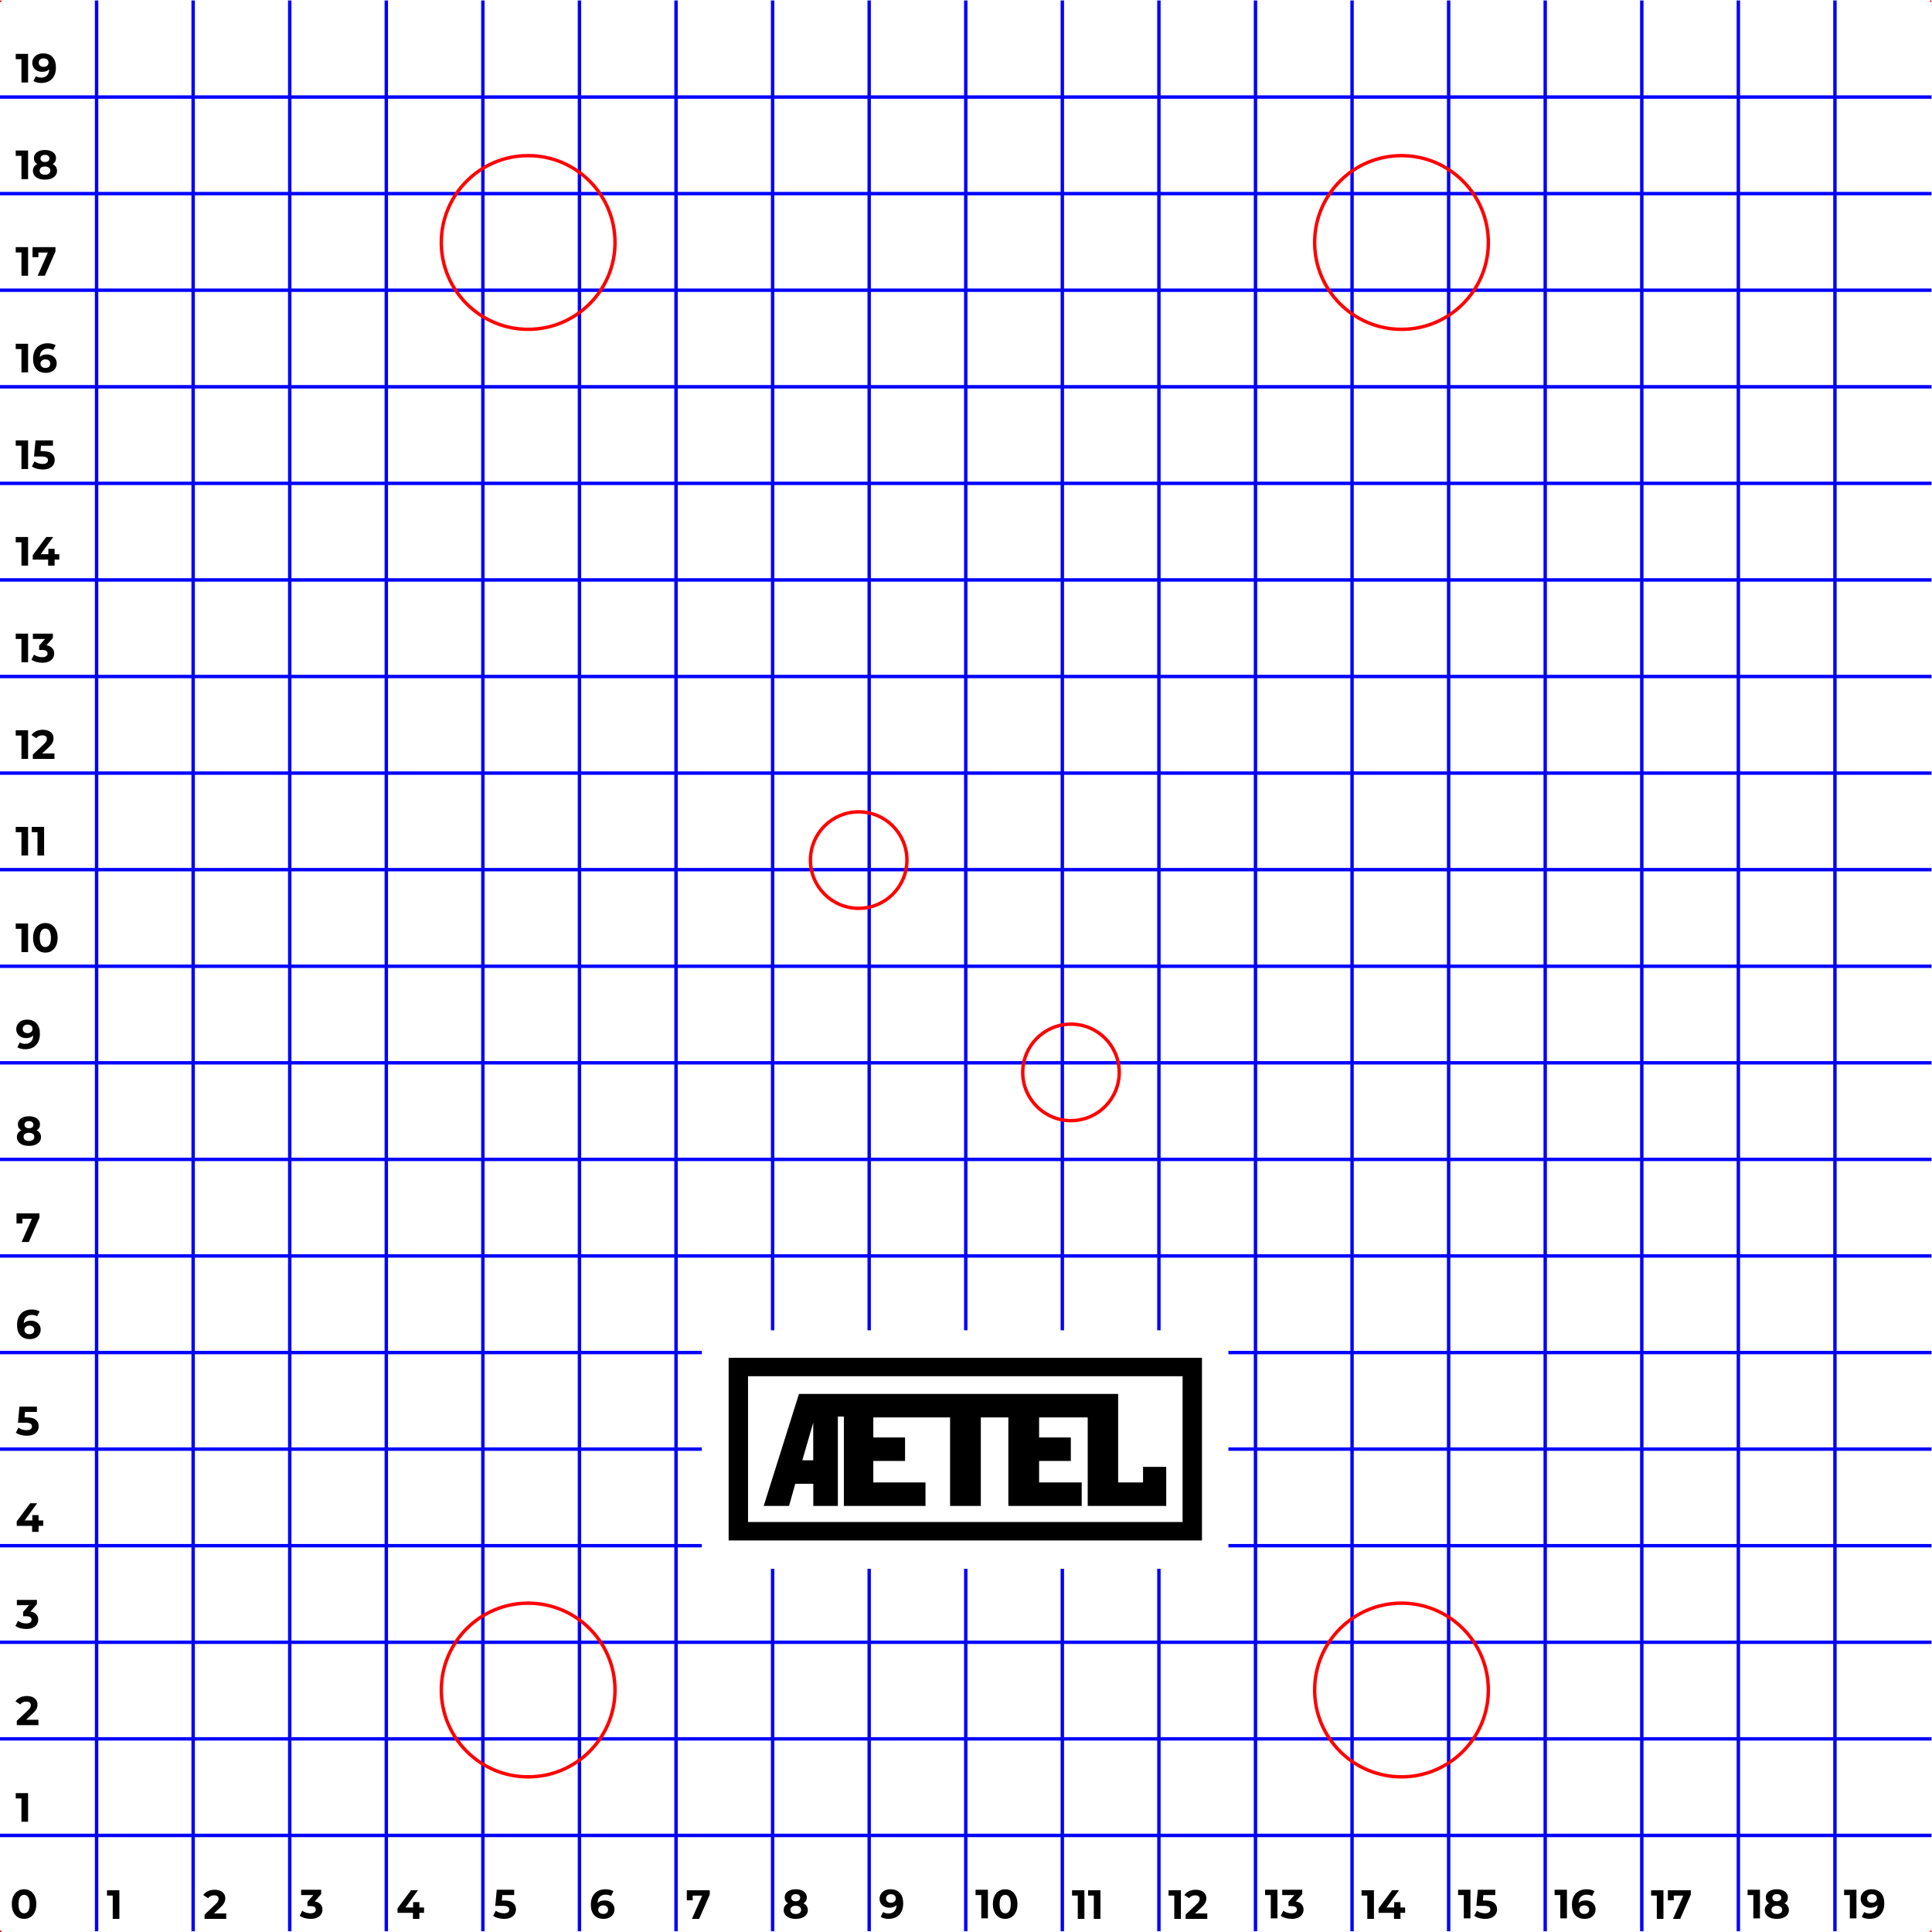 <?xml version="1.0" encoding="UTF-8" standalone="no"?>
<svg
   xmlns:dc="http://purl.org/dc/elements/1.1/"
   xmlns:cc="http://creativecommons.org/ns#"
   xmlns:rdf="http://www.w3.org/1999/02/22-rdf-syntax-ns#"
   xmlns:svg="http://www.w3.org/2000/svg"
   xmlns="http://www.w3.org/2000/svg"
   viewBox="0 0 755.905 755.905"
   height="200mm"
   width="200mm"
   xml:space="preserve"
   id="svg2"
   version="1.1"><defs
     id="defs6"><clipPath
       id="clipPath18"
       clipPathUnits="userSpaceOnUse"><path
         id="path16"
         d="M 0,566.929 H 566.929 V 0 H 0 Z" /></clipPath><clipPath
       id="clipPath188"
       clipPathUnits="userSpaceOnUse"><path
         id="path186"
         d="M 0,566.929 H 566.929 V 0 H 0 Z" /></clipPath><clipPath
       id="clipPath460"
       clipPathUnits="userSpaceOnUse"><path
         id="path458"
         d="M 0,566.929 H 566.929 V 0 H 0 Z" /></clipPath><clipPath
       id="clipPath492"
       clipPathUnits="userSpaceOnUse"><path
         id="path490"
         d="M 0,566.929 H 566.929 V 0 H 0 Z" /></clipPath></defs><g
     transform="matrix(1.333,0,0,-1.333,0,755.905)"
     id="g10"><g
       id="g12"><g
         clip-path="url(#clipPath18)"
         id="g14"><g
           transform="translate(28.347,0.218)"
           id="g20"><path
             id="path22"
             style="fill:none;stroke:#0000ff;stroke-width:1;stroke-linecap:butt;stroke-linejoin:miter;stroke-miterlimit:10;stroke-dasharray:none;stroke-opacity:1"
             d="M 0,0 V 566.929" /></g><g
           transform="translate(56.693,0.218)"
           id="g24"><path
             id="path26"
             style="fill:none;stroke:#0000ff;stroke-width:1;stroke-linecap:butt;stroke-linejoin:miter;stroke-miterlimit:10;stroke-dasharray:none;stroke-opacity:1"
             d="M 0,0 V 566.929" /></g><g
           transform="translate(85.04,0.218)"
           id="g28"><path
             id="path30"
             style="fill:none;stroke:#0000ff;stroke-width:1;stroke-linecap:butt;stroke-linejoin:miter;stroke-miterlimit:10;stroke-dasharray:none;stroke-opacity:1"
             d="M 0,0 V 566.929" /></g><g
           transform="translate(113.386,0.218)"
           id="g32"><path
             id="path34"
             style="fill:none;stroke:#0000ff;stroke-width:1;stroke-linecap:butt;stroke-linejoin:miter;stroke-miterlimit:10;stroke-dasharray:none;stroke-opacity:1"
             d="M 0,0 V 566.929" /></g><g
           transform="translate(141.732,0.218)"
           id="g36"><path
             id="path38"
             style="fill:none;stroke:#0000ff;stroke-width:1;stroke-linecap:butt;stroke-linejoin:miter;stroke-miterlimit:10;stroke-dasharray:none;stroke-opacity:1"
             d="M 0,0 V 566.929" /></g><g
           transform="translate(170.079,0.218)"
           id="g40"><path
             id="path42"
             style="fill:none;stroke:#0000ff;stroke-width:1;stroke-linecap:butt;stroke-linejoin:miter;stroke-miterlimit:10;stroke-dasharray:none;stroke-opacity:1"
             d="M 0,0 V 566.929" /></g><g
           transform="translate(198.425,0.218)"
           id="g44"><path
             id="path46"
             style="fill:none;stroke:#0000ff;stroke-width:1;stroke-linecap:butt;stroke-linejoin:miter;stroke-miterlimit:10;stroke-dasharray:none;stroke-opacity:1"
             d="M 0,0 V 566.929" /></g><g
           transform="translate(226.772,176.603)"
           id="g48"><path
             id="path50"
             style="fill:none;stroke:#0000ff;stroke-width:1;stroke-linecap:butt;stroke-linejoin:miter;stroke-miterlimit:10;stroke-dasharray:none;stroke-opacity:1"
             d="M 0,0 V 390.544" /></g><g
           transform="translate(255.118,176.603)"
           id="g52"><path
             id="path54"
             style="fill:none;stroke:#0000ff;stroke-width:1;stroke-linecap:butt;stroke-linejoin:miter;stroke-miterlimit:10;stroke-dasharray:none;stroke-opacity:1"
             d="M 0,0 V 390.544" /></g><g
           transform="translate(283.464,176.603)"
           id="g56"><path
             id="path58"
             style="fill:none;stroke:#0000ff;stroke-width:1;stroke-linecap:butt;stroke-linejoin:miter;stroke-miterlimit:10;stroke-dasharray:none;stroke-opacity:1"
             d="M 0,0 V 390.544" /></g><g
           transform="translate(311.81,176.603)"
           id="g60"><path
             id="path62"
             style="fill:none;stroke:#0000ff;stroke-width:1;stroke-linecap:butt;stroke-linejoin:miter;stroke-miterlimit:10;stroke-dasharray:none;stroke-opacity:1"
             d="M 0,0 V 390.544" /></g><g
           transform="translate(340.157,176.603)"
           id="g64"><path
             id="path66"
             style="fill:none;stroke:#0000ff;stroke-width:1;stroke-linecap:butt;stroke-linejoin:miter;stroke-miterlimit:10;stroke-dasharray:none;stroke-opacity:1"
             d="M 0,0 V 390.544" /></g><g
           transform="translate(368.504,0.218)"
           id="g68"><path
             id="path70"
             style="fill:none;stroke:#0000ff;stroke-width:1;stroke-linecap:butt;stroke-linejoin:miter;stroke-miterlimit:10;stroke-dasharray:none;stroke-opacity:1"
             d="M 0,0 V 566.929" /></g><g
           transform="translate(396.851,0.218)"
           id="g72"><path
             id="path74"
             style="fill:none;stroke:#0000ff;stroke-width:1;stroke-linecap:butt;stroke-linejoin:miter;stroke-miterlimit:10;stroke-dasharray:none;stroke-opacity:1"
             d="M 0,0 V 566.929" /></g><g
           transform="translate(425.197,0.218)"
           id="g76"><path
             id="path78"
             style="fill:none;stroke:#0000ff;stroke-width:1;stroke-linecap:butt;stroke-linejoin:miter;stroke-miterlimit:10;stroke-dasharray:none;stroke-opacity:1"
             d="M 0,0 V 566.929" /></g><g
           transform="translate(453.543,0.218)"
           id="g80"><path
             id="path82"
             style="fill:none;stroke:#0000ff;stroke-width:1;stroke-linecap:butt;stroke-linejoin:miter;stroke-miterlimit:10;stroke-dasharray:none;stroke-opacity:1"
             d="M 0,0 V 566.929" /></g><g
           transform="translate(481.89,0.218)"
           id="g84"><path
             id="path86"
             style="fill:none;stroke:#0000ff;stroke-width:1;stroke-linecap:butt;stroke-linejoin:miter;stroke-miterlimit:10;stroke-dasharray:none;stroke-opacity:1"
             d="M 0,0 V 566.929" /></g><g
           transform="translate(510.236,0.218)"
           id="g88"><path
             id="path90"
             style="fill:none;stroke:#0000ff;stroke-width:1;stroke-linecap:butt;stroke-linejoin:miter;stroke-miterlimit:10;stroke-dasharray:none;stroke-opacity:1"
             d="M 0,0 V 566.929" /></g><g
           transform="translate(538.583,0.218)"
           id="g92"><path
             id="path94"
             style="fill:none;stroke:#0000ff;stroke-width:1;stroke-linecap:butt;stroke-linejoin:miter;stroke-miterlimit:10;stroke-dasharray:none;stroke-opacity:1"
             d="M 0,0 V 566.929" /></g><g
           transform="translate(0,538.582)"
           id="g96"><path
             id="path98"
             style="fill:none;stroke:#0000ff;stroke-width:1;stroke-linecap:butt;stroke-linejoin:miter;stroke-miterlimit:10;stroke-dasharray:none;stroke-opacity:1"
             d="M 0,0 H 566.929" /></g><g
           transform="translate(0,510.236)"
           id="g100"><path
             id="path102"
             style="fill:none;stroke:#0000ff;stroke-width:1;stroke-linecap:butt;stroke-linejoin:miter;stroke-miterlimit:10;stroke-dasharray:none;stroke-opacity:1"
             d="M 0,0 H 566.929" /></g><g
           transform="translate(0,481.89)"
           id="g104"><path
             id="path106"
             style="fill:none;stroke:#0000ff;stroke-width:1;stroke-linecap:butt;stroke-linejoin:miter;stroke-miterlimit:10;stroke-dasharray:none;stroke-opacity:1"
             d="M 0,0 H 566.929" /></g><g
           transform="translate(0,453.543)"
           id="g108"><path
             id="path110"
             style="fill:none;stroke:#0000ff;stroke-width:1;stroke-linecap:butt;stroke-linejoin:miter;stroke-miterlimit:10;stroke-dasharray:none;stroke-opacity:1"
             d="M 0,0 H 566.929" /></g><g
           transform="translate(0,425.197)"
           id="g112"><path
             id="path114"
             style="fill:none;stroke:#0000ff;stroke-width:1;stroke-linecap:butt;stroke-linejoin:miter;stroke-miterlimit:10;stroke-dasharray:none;stroke-opacity:1"
             d="M 0,0 H 566.929" /></g><g
           transform="translate(0,396.851)"
           id="g116"><path
             id="path118"
             style="fill:none;stroke:#0000ff;stroke-width:1;stroke-linecap:butt;stroke-linejoin:miter;stroke-miterlimit:10;stroke-dasharray:none;stroke-opacity:1"
             d="M 0,0 H 566.929" /></g><g
           transform="translate(0,368.504)"
           id="g120"><path
             id="path122"
             style="fill:none;stroke:#0000ff;stroke-width:1;stroke-linecap:butt;stroke-linejoin:miter;stroke-miterlimit:10;stroke-dasharray:none;stroke-opacity:1"
             d="M 0,0 H 566.929" /></g><g
           transform="translate(0,340.158)"
           id="g124"><path
             id="path126"
             style="fill:none;stroke:#0000ff;stroke-width:1;stroke-linecap:butt;stroke-linejoin:miter;stroke-miterlimit:10;stroke-dasharray:none;stroke-opacity:1"
             d="M 0,0 H 566.929" /></g><g
           transform="translate(0,311.811)"
           id="g128"><path
             id="path130"
             style="fill:none;stroke:#0000ff;stroke-width:1;stroke-linecap:butt;stroke-linejoin:miter;stroke-miterlimit:10;stroke-dasharray:none;stroke-opacity:1"
             d="M 0,0 H 566.929" /></g><g
           transform="translate(0,283.465)"
           id="g132"><path
             id="path134"
             style="fill:none;stroke:#0000ff;stroke-width:1;stroke-linecap:butt;stroke-linejoin:miter;stroke-miterlimit:10;stroke-dasharray:none;stroke-opacity:1"
             d="M 0,0 H 566.929" /></g><g
           transform="translate(0,255.119)"
           id="g136"><path
             id="path138"
             style="fill:none;stroke:#0000ff;stroke-width:1;stroke-linecap:butt;stroke-linejoin:miter;stroke-miterlimit:10;stroke-dasharray:none;stroke-opacity:1"
             d="M 0,0 H 566.929" /></g><g
           transform="translate(0,226.772)"
           id="g140"><path
             id="path142"
             style="fill:none;stroke:#0000ff;stroke-width:1;stroke-linecap:butt;stroke-linejoin:miter;stroke-miterlimit:10;stroke-dasharray:none;stroke-opacity:1"
             d="M 0,0 H 566.929" /></g><g
           transform="translate(0,198.425)"
           id="g144"><path
             id="path146"
             style="fill:none;stroke:#0000ff;stroke-width:1;stroke-linecap:butt;stroke-linejoin:miter;stroke-miterlimit:10;stroke-dasharray:none;stroke-opacity:1"
             d="M 0,0 H 566.929" /></g><g
           transform="translate(0,170.079)"
           id="g148"><path
             id="path150"
             style="fill:none;stroke:#0000ff;stroke-width:1;stroke-linecap:butt;stroke-linejoin:miter;stroke-miterlimit:10;stroke-dasharray:none;stroke-opacity:1"
             d="M 0,0 H 205.994" /></g><g
           transform="translate(0,141.732)"
           id="g152"><path
             id="path154"
             style="fill:none;stroke:#0000ff;stroke-width:1;stroke-linecap:butt;stroke-linejoin:miter;stroke-miterlimit:10;stroke-dasharray:none;stroke-opacity:1"
             d="M 0,0 H 205.994" /></g><g
           transform="translate(0,113.386)"
           id="g156"><path
             id="path158"
             style="fill:none;stroke:#0000ff;stroke-width:1;stroke-linecap:butt;stroke-linejoin:miter;stroke-miterlimit:10;stroke-dasharray:none;stroke-opacity:1"
             d="M 0,0 H 205.994" /></g><g
           transform="translate(0,85.04)"
           id="g160"><path
             id="path162"
             style="fill:none;stroke:#0000ff;stroke-width:1;stroke-linecap:butt;stroke-linejoin:miter;stroke-miterlimit:10;stroke-dasharray:none;stroke-opacity:1"
             d="M 0,0 H 566.929" /></g><g
           transform="translate(0,56.693)"
           id="g164"><path
             id="path166"
             style="fill:none;stroke:#0000ff;stroke-width:1;stroke-linecap:butt;stroke-linejoin:miter;stroke-miterlimit:10;stroke-dasharray:none;stroke-opacity:1"
             d="M 0,0 H 566.929" /></g><g
           transform="translate(0,28.346)"
           id="g168"><path
             id="path170"
             style="fill:none;stroke:#0000ff;stroke-width:1;stroke-linecap:butt;stroke-linejoin:miter;stroke-miterlimit:10;stroke-dasharray:none;stroke-opacity:1"
             d="M 0,0 H 566.929" /></g></g></g><path
       id="path172"
       style="fill:#000000;fill-opacity:1;fill-rule:nonzero;stroke:none"
       d="M 347.104,120.337 H 219.559 v 42.79 H 347.104 Z M 213.867,114.924 H 352.795 V 168.54 H 213.867 Z" /><g
       transform="translate(238.697,149.439)"
       id="g174"><path
         id="path176"
         style="fill:#000000;fill-opacity:1;fill-rule:nonzero;stroke:none"
         d="M 0,0 V -10.981 H -3.203 L -0.001,0.065 0.009,0.03 Z m 96.807,-12.913 v -4.579 H 89.496 V 8.489 H -4.189 l -10.349,-32.877 h 7.436 l 1.83,6.511 h 5.29 v -6.511 H 7.225 V 1.853 H 8.99 V -24.388 H 8.998 32.95 v 6.896 H 17.631 v 6.318 h 9.314 v 6.895 h -9.314 v 5.873 h 22.533 v -25.982 h 9.025 V 1.594 h 8.081 v -25.982 h 21.527 v 6.896 H 66.295 v 6.318 h 9.315 v 6.895 H 66.295 V 1.594 H 80.47 V 1.505 h 0.092 v -18.997 -6.896 h 22.978 0.068 v 11.475 z" /></g><g
       transform="translate(544.894,12.4)"
       id="g178"><path
         id="path180"
         style="fill:#000000;fill-opacity:1;fill-rule:nonzero;stroke:none"
         d="m 0,0 v -8.4 h -1.944 v 6.839 h -1.68 V 0 Z" /></g><g
       id="g182"><g
         clip-path="url(#clipPath188)"
         id="g184"><g
           transform="translate(550.492,8.938)"
           id="g190"><path
             id="path192"
             style="fill:#000000;fill-opacity:1;fill-rule:nonzero;stroke:none"
             d="m 0,0 c 0.269,0.235 0.402,0.537 0.402,0.905 0,0.368 -0.13,0.668 -0.39,0.901 -0.26,0.231 -0.617,0.347 -1.074,0.347 -0.416,0 -0.754,-0.112 -1.014,-0.336 -0.26,-0.223 -0.39,-0.528 -0.39,-0.912 0,-0.384 0.13,-0.689 0.39,-0.918 0.26,-0.227 0.606,-0.341 1.038,-0.341 0.424,0 0.77,0.118 1.038,0.354 M 1.578,2.531 C 2.242,1.815 2.574,0.785 2.574,-0.559 2.574,-1.511 2.396,-2.326 2.04,-3.007 1.685,-3.687 1.183,-4.202 0.534,-4.555 -0.114,-4.906 -0.862,-5.082 -1.71,-5.082 c -0.448,0 -0.876,0.05 -1.284,0.149 -0.407,0.1 -0.756,0.243 -1.044,0.426 l 0.721,1.429 c 0.407,-0.28 0.931,-0.42 1.571,-0.42 0.712,0 1.276,0.21 1.692,0.63 0.416,0.42 0.64,1.025 0.672,1.817 -0.504,-0.504 -1.2,-0.756 -2.088,-0.756 -0.536,0 -1.024,0.109 -1.464,0.325 -0.44,0.215 -0.788,0.521 -1.044,0.918 -0.256,0.395 -0.383,0.853 -0.383,1.374 0,0.559 0.139,1.051 0.42,1.475 0.279,0.424 0.661,0.75 1.145,0.979 0.484,0.227 1.022,0.341 1.614,0.341 1.176,0 2.096,-0.358 2.76,-1.074" /></g><g
           transform="translate(516.569,12.4)"
           id="g194"><path
             id="path196"
             style="fill:#000000;fill-opacity:1;fill-rule:nonzero;stroke:none"
             d="m 0,0 v -8.4 h -1.944 v 6.839 h -1.68 V 0 Z" /></g><g
           transform="translate(520.571,10.833)"
           id="g198"><path
             id="path200"
             style="fill:#000000;fill-opacity:1;fill-rule:nonzero;stroke:none"
             d="m 0,0 c -0.236,-0.188 -0.354,-0.446 -0.354,-0.774 0,-0.32 0.116,-0.572 0.348,-0.756 0.232,-0.184 0.548,-0.276 0.948,-0.276 0.4,0 0.72,0.092 0.96,0.276 0.24,0.184 0.36,0.436 0.36,0.756 0,0.328 -0.12,0.586 -0.36,0.774 C 1.662,0.187 1.342,0.282 0.942,0.282 0.55,0.282 0.235,0.187 0,0 m 2.1,-5.22 c 0.284,0.22 0.426,0.514 0.426,0.882 0,0.368 -0.142,0.66 -0.426,0.876 -0.285,0.216 -0.67,0.324 -1.158,0.324 -0.48,0 -0.86,-0.108 -1.14,-0.324 -0.281,-0.216 -0.42,-0.508 -0.42,-0.876 0,-0.376 0.139,-0.672 0.42,-0.888 0.28,-0.216 0.66,-0.324 1.14,-0.324 0.488,0 0.873,0.11 1.158,0.33 m 2.064,1.986 c 0.22,-0.336 0.33,-0.724 0.33,-1.164 0,-0.52 -0.148,-0.974 -0.444,-1.362 -0.296,-0.388 -0.712,-0.688 -1.248,-0.9 -0.536,-0.212 -1.156,-0.318 -1.86,-0.318 -0.704,0 -1.322,0.106 -1.854,0.318 -0.532,0.212 -0.944,0.512 -1.236,0.9 -0.292,0.388 -0.438,0.842 -0.438,1.362 0,0.44 0.109,0.828 0.33,1.164 0.22,0.336 0.534,0.608 0.942,0.816 -0.312,0.192 -0.552,0.434 -0.72,0.726 -0.168,0.292 -0.252,0.626 -0.252,1.002 0,0.488 0.136,0.912 0.408,1.272 0.272,0.36 0.651,0.638 1.14,0.834 C -0.25,1.612 0.31,1.71 0.942,1.71 1.582,1.71 2.147,1.612 2.64,1.416 3.132,1.22 3.514,0.942 3.786,0.582 4.058,0.222 4.194,-0.202 4.194,-0.69 4.194,-1.066 4.11,-1.4 3.942,-1.692 3.773,-1.984 3.529,-2.226 3.21,-2.418 3.626,-2.626 3.943,-2.898 4.164,-3.234" /></g><g
           transform="translate(488.243,12.256)"
           id="g202"><path
             id="path204"
             style="fill:#000000;fill-opacity:1;fill-rule:nonzero;stroke:none"
             d="m 0,0 v -8.4 h -1.943 v 6.839 H -3.624 V 0 Z" /></g><g
           transform="translate(496.283,12.256)"
           id="g206"><path
             id="path208"
             style="fill:#000000;fill-opacity:1;fill-rule:nonzero;stroke:none"
             d="M 0,0 V -1.261 L -3.12,-8.4 h -2.111 l 3.011,6.816 H -5.004 V -2.952 H -6.731 V 0 Z" /></g><g
           transform="translate(459.918,12.4)"
           id="g210"><path
             id="path212"
             style="fill:#000000;fill-opacity:1;fill-rule:nonzero;stroke:none"
             d="m 0,0 v -8.4 h -1.943 v 6.839 H -3.624 V 0 Z" /></g><g
           transform="translate(466.044,5.643)"
           id="g214"><path
             id="path216"
             style="fill:#000000;fill-opacity:1;fill-rule:nonzero;stroke:none"
             d="M 0,0 C 0.26,0.225 0.39,0.528 0.39,0.912 0.39,1.297 0.26,1.603 0,1.83 -0.26,2.059 -0.606,2.173 -1.038,2.173 -1.462,2.173 -1.81,2.055 -2.082,1.818 -2.354,1.582 -2.489,1.28 -2.489,0.912 c 0,-0.368 0.131,-0.668 0.395,-0.899 0.264,-0.233 0.624,-0.349 1.08,-0.349 0.415,0 0.754,0.112 1.014,0.336 M 0.847,3.301 C 1.286,3.084 1.634,2.778 1.89,2.383 2.146,1.986 2.274,1.528 2.274,1.009 c 0,-0.561 -0.14,-1.053 -0.42,-1.477 -0.28,-0.424 -0.662,-0.75 -1.146,-0.977 -0.484,-0.229 -1.021,-0.342 -1.613,-0.342 -1.177,0 -2.097,0.359 -2.761,1.079 -0.664,0.721 -0.996,1.748 -0.996,3.084 0,0.952 0.181,1.769 0.54,2.448 0.36,0.68 0.862,1.197 1.506,1.548 C -1.972,6.725 -1.226,6.9 -0.378,6.9 0.069,6.9 0.5,6.851 0.912,6.75 1.324,6.65 1.675,6.509 1.962,6.324 L 1.242,4.896 c -0.416,0.281 -0.94,0.42 -1.572,0.42 -0.712,0 -1.276,-0.208 -1.692,-0.624 -0.416,-0.416 -0.64,-1.019 -0.672,-1.811 0.496,0.495 1.188,0.743 2.076,0.743 0.536,0 1.024,-0.107 1.465,-0.323" /></g><g
           transform="translate(431.593,12.4)"
           id="g218"><path
             id="path220"
             style="fill:#000000;fill-opacity:1;fill-rule:nonzero;stroke:none"
             d="m 0,0 v -8.4 h -1.944 v 6.839 h -1.68 V 0 Z" /></g><g
           transform="translate(438.559,8.536)"
           id="g222"><path
             id="path224"
             style="fill:#000000;fill-opacity:1;fill-rule:nonzero;stroke:none"
             d="m 0,0 c 0.564,-0.473 0.846,-1.104 0.846,-1.896 0,-0.512 -0.128,-0.978 -0.384,-1.398 -0.256,-0.42 -0.647,-0.756 -1.17,-1.008 -0.524,-0.252 -1.17,-0.378 -1.938,-0.378 -0.592,0 -1.174,0.077 -1.746,0.234 -0.572,0.156 -1.058,0.378 -1.458,0.666 l 0.768,1.488 c 0.32,-0.24 0.688,-0.426 1.104,-0.559 0.415,-0.131 0.844,-0.197 1.284,-0.197 0.488,0 0.872,0.096 1.152,0.288 0.28,0.192 0.42,0.46 0.42,0.804 0,0.36 -0.146,0.632 -0.438,0.816 -0.293,0.184 -0.798,0.276 -1.518,0.276 h -2.148 l 0.432,4.728 H 0.33 V 2.304 H -3.174 L -3.306,0.708 h 0.684 C -1.438,0.708 -0.564,0.472 0,0" /></g><g
           transform="translate(403.267,12.256)"
           id="g226"><path
             id="path228"
             style="fill:#000000;fill-opacity:1;fill-rule:nonzero;stroke:none"
             d="m 0,0 v -8.4 h -1.944 v 6.839 h -1.68 V 0 Z" /></g><g
           transform="translate(412.423,5.62)"
           id="g230"><path
             id="path232"
             style="fill:#000000;fill-opacity:1;fill-rule:nonzero;stroke:none"
             d="M 0,0 H -1.368 V -1.764 H -3.265 V 0 h -4.523 v 1.309 l 3.96,5.328 h 2.04 L -5.46,1.584 h 2.256 v 1.572 h 1.836 V 1.584 l 1.368,0 z" /></g><g
           transform="translate(374.941,12.4)"
           id="g234"><path
             id="path236"
             style="fill:#000000;fill-opacity:1;fill-rule:nonzero;stroke:none"
             d="m 0,0 v -8.4 h -1.944 v 6.839 h -1.68 V 0 Z" /></g><g
           transform="translate(382.022,8.158)"
           id="g238"><path
             id="path240"
             style="fill:#000000;fill-opacity:1;fill-rule:nonzero;stroke:none"
             d="m 0,0 c 0.392,-0.429 0.588,-0.958 0.588,-1.59 0,-0.488 -0.128,-0.938 -0.384,-1.35 -0.257,-0.413 -0.646,-0.743 -1.17,-0.991 -0.524,-0.247 -1.166,-0.371 -1.927,-0.371 -0.591,0 -1.173,0.077 -1.746,0.234 -0.571,0.156 -1.057,0.378 -1.458,0.666 l 0.757,1.488 c 0.319,-0.24 0.69,-0.426 1.11,-0.559 0.419,-0.131 0.85,-0.197 1.29,-0.197 0.488,0 0.872,0.094 1.152,0.281 0.28,0.189 0.42,0.454 0.42,0.799 0,0.688 -0.525,1.031 -1.572,1.031 h -0.888 v 1.285 l 1.727,1.956 h -3.575 v 1.56 h 5.88 V 2.981 L -1.692,0.822 C -0.956,0.702 -0.393,0.428 0,0" /></g><g
           transform="translate(346.615,12.256)"
           id="g242"><path
             id="path244"
             style="fill:#000000;fill-opacity:1;fill-rule:nonzero;stroke:none"
             d="m 0,0 v -8.4 h -1.943 v 6.839 H -3.624 V 0 Z" /></g><g
           transform="translate(354.356,5.44)"
           id="g246"><path
             id="path248"
             style="fill:#000000;fill-opacity:1;fill-rule:nonzero;stroke:none"
             d="m 0,0 v -1.584 h -6.348 v 1.26 l 3.241,3.06 c 0.343,0.327 0.575,0.61 0.695,0.846 0.12,0.236 0.18,0.47 0.18,0.702 0,0.336 -0.114,0.594 -0.342,0.774 -0.229,0.18 -0.563,0.27 -1.002,0.27 -0.368,0 -0.7,-0.07 -0.996,-0.21 -0.296,-0.14 -0.544,-0.35 -0.744,-0.63 L -6.732,5.4 c 0.328,0.488 0.78,0.87 1.356,1.146 0.575,0.276 1.235,0.414 1.98,0.414 0.625,0 1.169,-0.102 1.638,-0.306 0.468,-0.204 0.832,-0.492 1.092,-0.864 0.26,-0.372 0.39,-0.81 0.39,-1.314 0,-0.456 -0.096,-0.884 -0.288,-1.284 C -0.756,2.792 -1.128,2.336 -1.68,1.824 L -3.612,0 Z" /></g><g
           transform="translate(318.289,12.256)"
           id="g250"><path
             id="path252"
             style="fill:#000000;fill-opacity:1;fill-rule:nonzero;stroke:none"
             d="m 0,0 v -8.4 h -1.943 v 6.839 h -1.68 V 0 Z" /></g><g
           transform="translate(322.994,12.256)"
           id="g254"><path
             id="path256"
             style="fill:#000000;fill-opacity:1;fill-rule:nonzero;stroke:none"
             d="m 0,0 v -8.4 h -1.944 v 6.839 H -3.625 V 0 Z" /></g><g
           transform="translate(289.965,12.4)"
           id="g258"><path
             id="path260"
             style="fill:#000000;fill-opacity:1;fill-rule:nonzero;stroke:none"
             d="m 0,0 v -8.4 h -1.944 v 6.839 H -3.625 V 0 Z" /></g><g
           transform="translate(296.234,6.16)"
           id="g262"><path
             id="path264"
             style="fill:#000000;fill-opacity:1;fill-rule:nonzero;stroke:none"
             d="M 0,0 C 0.292,0.439 0.437,1.12 0.437,2.04 0.437,2.96 0.292,3.64 0,4.08 -0.292,4.52 -0.693,4.74 -1.206,4.74 -1.71,4.74 -2.107,4.52 -2.4,4.08 -2.691,3.64 -2.838,2.96 -2.838,2.04 -2.838,1.12 -2.691,0.439 -2.4,0 c 0.293,-0.44 0.69,-0.66 1.194,-0.66 0.513,0 0.914,0.22 1.206,0.66 m -3.066,-1.788 c -0.543,0.344 -0.97,0.842 -1.278,1.494 -0.308,0.651 -0.463,1.43 -0.463,2.334 0,0.903 0.155,1.682 0.463,2.334 0.308,0.651 0.735,1.149 1.278,1.494 0.545,0.344 1.164,0.516 1.86,0.516 0.696,0 1.315,-0.172 1.86,-0.516 C 1.198,5.523 1.624,5.025 1.932,4.374 2.24,3.722 2.395,2.943 2.395,2.04 2.395,1.136 2.24,0.357 1.932,-0.294 1.624,-0.946 1.198,-1.444 0.654,-1.788 0.109,-2.132 -0.51,-2.304 -1.206,-2.304 c -0.696,0 -1.315,0.172 -1.86,0.516" /></g><g
           transform="translate(262.533,8.938)"
           id="g266"><path
             id="path268"
             style="fill:#000000;fill-opacity:1;fill-rule:nonzero;stroke:none"
             d="m 0,0 c 0.268,0.235 0.402,0.537 0.402,0.905 0,0.368 -0.13,0.668 -0.39,0.901 -0.26,0.231 -0.618,0.347 -1.074,0.347 -0.416,0 -0.754,-0.112 -1.014,-0.336 -0.26,-0.223 -0.39,-0.528 -0.39,-0.912 0,-0.384 0.13,-0.689 0.39,-0.918 0.26,-0.227 0.606,-0.341 1.038,-0.341 0.424,0 0.77,0.118 1.038,0.354 M 1.578,2.531 C 2.242,1.815 2.574,0.785 2.574,-0.559 2.574,-1.511 2.396,-2.326 2.04,-3.007 1.684,-3.687 1.182,-4.202 0.534,-4.555 -0.114,-4.906 -0.862,-5.082 -1.71,-5.082 c -0.448,0 -0.876,0.05 -1.284,0.149 -0.408,0.1 -0.756,0.243 -1.044,0.426 l 0.72,1.429 c 0.408,-0.28 0.932,-0.42 1.572,-0.42 0.712,0 1.276,0.21 1.692,0.63 0.416,0.42 0.64,1.025 0.672,1.817 -0.504,-0.504 -1.2,-0.756 -2.088,-0.756 -0.536,0 -1.024,0.109 -1.464,0.325 -0.44,0.215 -0.788,0.521 -1.044,0.918 -0.256,0.395 -0.384,0.853 -0.384,1.374 0,0.559 0.14,1.051 0.42,1.475 0.28,0.424 0.662,0.75 1.146,0.979 0.484,0.227 1.022,0.341 1.614,0.341 1.176,0 2.096,-0.358 2.76,-1.074" /></g><g
           transform="translate(232.61,10.833)"
           id="g270"><path
             id="path272"
             style="fill:#000000;fill-opacity:1;fill-rule:nonzero;stroke:none"
             d="m 0,0 c -0.236,-0.188 -0.354,-0.446 -0.354,-0.774 0,-0.32 0.116,-0.572 0.348,-0.756 0.232,-0.184 0.548,-0.276 0.948,-0.276 0.4,0 0.72,0.092 0.96,0.276 0.24,0.184 0.36,0.436 0.36,0.756 0,0.328 -0.12,0.586 -0.36,0.774 C 1.662,0.187 1.342,0.282 0.942,0.282 0.55,0.282 0.236,0.187 0,0 m 2.1,-5.22 c 0.284,0.22 0.426,0.514 0.426,0.882 0,0.368 -0.142,0.66 -0.426,0.876 -0.284,0.216 -0.67,0.324 -1.158,0.324 -0.48,0 -0.86,-0.108 -1.14,-0.324 -0.28,-0.216 -0.42,-0.508 -0.42,-0.876 0,-0.376 0.14,-0.672 0.42,-0.888 0.28,-0.216 0.66,-0.324 1.14,-0.324 0.488,0 0.874,0.11 1.158,0.33 m 2.064,1.986 c 0.22,-0.336 0.33,-0.724 0.33,-1.164 0,-0.52 -0.148,-0.974 -0.444,-1.362 -0.296,-0.388 -0.712,-0.688 -1.248,-0.9 -0.536,-0.212 -1.156,-0.318 -1.86,-0.318 -0.704,0 -1.322,0.106 -1.854,0.318 -0.532,0.212 -0.944,0.512 -1.236,0.9 -0.292,0.388 -0.438,0.842 -0.438,1.362 0,0.44 0.11,0.828 0.33,1.164 0.22,0.336 0.534,0.608 0.942,0.816 -0.312,0.192 -0.552,0.434 -0.72,0.726 -0.168,0.292 -0.252,0.626 -0.252,1.002 0,0.488 0.136,0.912 0.408,1.272 0.272,0.36 0.652,0.638 1.14,0.834 C -0.25,1.612 0.31,1.71 0.942,1.71 1.582,1.71 2.148,1.612 2.64,1.416 3.132,1.22 3.514,0.942 3.786,0.582 4.058,0.222 4.194,-0.202 4.194,-0.69 4.194,-1.066 4.11,-1.4 3.942,-1.692 3.774,-1.984 3.53,-2.226 3.21,-2.418 3.626,-2.626 3.944,-2.898 4.164,-3.234" /></g><g
           transform="translate(208.323,12.256)"
           id="g274"><path
             id="path276"
             style="fill:#000000;fill-opacity:1;fill-rule:nonzero;stroke:none"
             d="M 0,0 V -1.261 L -3.12,-8.4 h -2.112 l 3.012,6.816 H -5.004 V -2.952 H -6.732 V 0 Z" /></g><g
           transform="translate(178.083,5.643)"
           id="g278"><path
             id="path280"
             style="fill:#000000;fill-opacity:1;fill-rule:nonzero;stroke:none"
             d="M 0,0 C 0.26,0.225 0.39,0.528 0.39,0.912 0.39,1.297 0.26,1.603 0,1.83 -0.26,2.059 -0.606,2.173 -1.038,2.173 -1.462,2.173 -1.81,2.055 -2.082,1.818 -2.354,1.582 -2.49,1.28 -2.49,0.912 c 0,-0.368 0.132,-0.668 0.396,-0.899 0.264,-0.233 0.624,-0.349 1.08,-0.349 0.416,0 0.754,0.112 1.014,0.336 M 0.846,3.301 C 1.286,3.084 1.634,2.778 1.89,2.383 2.146,1.986 2.274,1.528 2.274,1.009 c 0,-0.561 -0.14,-1.053 -0.42,-1.477 -0.28,-0.424 -0.662,-0.75 -1.146,-0.977 -0.484,-0.229 -1.022,-0.342 -1.614,-0.342 -1.176,0 -2.096,0.359 -2.76,1.079 -0.664,0.721 -0.996,1.748 -0.996,3.084 0,0.952 0.18,1.769 0.54,2.448 0.36,0.68 0.862,1.197 1.506,1.548 C -1.972,6.725 -1.226,6.9 -0.378,6.9 0.07,6.9 0.5,6.851 0.912,6.75 1.324,6.65 1.674,6.509 1.962,6.324 L 1.242,4.896 c -0.416,0.281 -0.94,0.42 -1.572,0.42 -0.712,0 -1.276,-0.208 -1.692,-0.624 -0.416,-0.416 -0.64,-1.019 -0.672,-1.811 0.496,0.495 1.188,0.743 2.076,0.743 0.536,0 1.024,-0.107 1.464,-0.323" /></g><g
           transform="translate(150.598,8.536)"
           id="g282"><path
             id="path284"
             style="fill:#000000;fill-opacity:1;fill-rule:nonzero;stroke:none"
             d="m 0,0 c 0.564,-0.473 0.846,-1.104 0.846,-1.896 0,-0.512 -0.128,-0.978 -0.384,-1.398 -0.256,-0.42 -0.647,-0.756 -1.17,-1.008 -0.524,-0.252 -1.17,-0.378 -1.938,-0.378 -0.592,0 -1.174,0.077 -1.746,0.234 -0.572,0.156 -1.058,0.378 -1.458,0.666 l 0.768,1.488 c 0.32,-0.24 0.688,-0.426 1.104,-0.559 0.415,-0.131 0.844,-0.197 1.284,-0.197 0.487,0 0.872,0.096 1.152,0.288 0.28,0.192 0.42,0.46 0.42,0.804 0,0.36 -0.146,0.632 -0.438,0.816 -0.293,0.184 -0.798,0.276 -1.518,0.276 h -2.148 l 0.432,4.728 H 0.33 V 2.304 H -3.174 L -3.306,0.708 h 0.684 C -1.438,0.708 -0.564,0.472 0,0" /></g><g
           transform="translate(124.463,5.62)"
           id="g286"><path
             id="path288"
             style="fill:#000000;fill-opacity:1;fill-rule:nonzero;stroke:none"
             d="M 0,0 H -1.368 V -1.764 H -3.264 V 0 h -4.524 v 1.309 l 3.96,5.328 h 2.04 L -5.46,1.584 h 2.256 v 1.572 h 1.836 V 1.584 l 1.368,0 z" /></g><g
           transform="translate(94.061,8.158)"
           id="g290"><path
             id="path292"
             style="fill:#000000;fill-opacity:1;fill-rule:nonzero;stroke:none"
             d="m 0,0 c 0.392,-0.429 0.588,-0.958 0.588,-1.59 0,-0.488 -0.128,-0.938 -0.384,-1.35 -0.256,-0.413 -0.646,-0.743 -1.17,-0.991 -0.524,-0.247 -1.166,-0.371 -1.926,-0.371 -0.592,0 -1.174,0.077 -1.746,0.234 -0.572,0.156 -1.058,0.378 -1.458,0.666 l 0.756,1.488 c 0.32,-0.24 0.69,-0.426 1.11,-0.559 0.42,-0.131 0.85,-0.197 1.29,-0.197 0.488,0 0.872,0.094 1.152,0.281 0.28,0.189 0.42,0.454 0.42,0.799 0,0.688 -0.524,1.031 -1.572,1.031 H -3.828 V 0.726 L -2.1,2.682 h -3.576 v 1.56 h 5.88 V 2.981 L -1.692,0.822 C -0.956,0.702 -0.392,0.428 0,0" /></g><g
           transform="translate(66.395,5.44)"
           id="g294"><path
             id="path296"
             style="fill:#000000;fill-opacity:1;fill-rule:nonzero;stroke:none"
             d="m 0,0 v -1.584 h -6.348 v 1.26 l 3.24,3.06 c 0.344,0.327 0.576,0.61 0.696,0.846 0.12,0.236 0.18,0.47 0.18,0.702 0,0.336 -0.114,0.594 -0.342,0.774 -0.228,0.18 -0.562,0.27 -1.002,0.27 -0.368,0 -0.7,-0.07 -0.996,-0.21 -0.296,-0.14 -0.544,-0.35 -0.744,-0.63 L -6.732,5.4 c 0.328,0.488 0.78,0.87 1.356,1.146 0.576,0.276 1.236,0.414 1.98,0.414 0.624,0 1.17,-0.102 1.638,-0.306 0.468,-0.204 0.832,-0.492 1.092,-0.864 0.26,-0.372 0.39,-0.81 0.39,-1.314 0,-0.456 -0.096,-0.884 -0.288,-1.284 C -0.756,2.792 -1.128,2.336 -1.68,1.824 L -3.612,0 Z" /></g><g
           transform="translate(35.034,12.256)"
           id="g298"><path
             id="path300"
             style="fill:#000000;fill-opacity:1;fill-rule:nonzero;stroke:none"
             d="m 0,0 v -8.4 h -1.944 v 6.839 h -1.68 V 0 Z" /></g><g
           transform="translate(8.274,6.16)"
           id="g302"><path
             id="path304"
             style="fill:#000000;fill-opacity:1;fill-rule:nonzero;stroke:none"
             d="M 0,0 C 0.292,0.439 0.438,1.12 0.438,2.04 0.438,2.96 0.292,3.64 0,4.08 -0.292,4.52 -0.694,4.74 -1.206,4.74 -1.71,4.74 -2.108,4.52 -2.4,4.08 -2.692,3.64 -2.838,2.96 -2.838,2.04 -2.838,1.12 -2.692,0.439 -2.4,0 c 0.292,-0.44 0.69,-0.66 1.194,-0.66 0.512,0 0.914,0.22 1.206,0.66 m -3.066,-1.788 c -0.544,0.344 -0.97,0.842 -1.278,1.494 -0.308,0.651 -0.462,1.43 -0.462,2.334 0,0.903 0.154,1.682 0.462,2.334 0.308,0.651 0.734,1.149 1.278,1.494 0.544,0.344 1.164,0.516 1.86,0.516 0.696,0 1.316,-0.172 1.86,-0.516 C 1.198,5.523 1.624,5.025 1.932,4.374 2.24,3.722 2.394,2.943 2.394,2.04 2.394,1.136 2.24,0.357 1.932,-0.294 1.624,-0.946 1.198,-1.444 0.654,-1.788 0.11,-2.132 -0.51,-2.304 -1.206,-2.304 c -0.696,0 -1.316,0.172 -1.86,0.516" /></g><g
           transform="translate(8.243,551.256)"
           id="g306"><path
             id="path308"
             style="fill:#000000;fill-opacity:1;fill-rule:nonzero;stroke:none"
             d="m 0,0 v -8.4 h -1.944 v 6.839 h -1.68 V 0 Z" /></g><g
           transform="translate(13.841,547.794)"
           id="g310"><path
             id="path312"
             style="fill:#000000;fill-opacity:1;fill-rule:nonzero;stroke:none"
             d="m 0,0 c 0.268,0.235 0.402,0.537 0.402,0.905 0,0.368 -0.13,0.668 -0.39,0.901 -0.26,0.231 -0.618,0.347 -1.074,0.347 -0.416,0 -0.754,-0.112 -1.014,-0.336 -0.26,-0.223 -0.39,-0.528 -0.39,-0.912 0,-0.384 0.13,-0.689 0.39,-0.918 0.26,-0.227 0.606,-0.341 1.038,-0.341 0.424,0 0.77,0.118 1.038,0.354 M 1.578,2.531 C 2.242,1.815 2.574,0.785 2.574,-0.559 2.574,-1.511 2.396,-2.326 2.04,-3.007 1.684,-3.687 1.182,-4.202 0.534,-4.555 -0.114,-4.906 -0.862,-5.082 -1.71,-5.082 c -0.448,0 -0.876,0.05 -1.284,0.149 -0.408,0.1 -0.756,0.243 -1.044,0.426 l 0.72,1.429 c 0.408,-0.28 0.932,-0.42 1.572,-0.42 0.712,0 1.276,0.21 1.692,0.63 0.416,0.42 0.64,1.025 0.672,1.817 -0.504,-0.504 -1.2,-0.756 -2.088,-0.756 -0.536,0 -1.024,0.109 -1.464,0.325 -0.44,0.215 -0.788,0.521 -1.044,0.918 -0.256,0.395 -0.384,0.853 -0.384,1.374 0,0.559 0.14,1.051 0.42,1.475 0.28,0.424 0.662,0.75 1.146,0.979 0.484,0.227 1.022,0.341 1.614,0.341 1.176,0 2.096,-0.358 2.76,-1.074" /></g><g
           transform="translate(8.243,522.895)"
           id="g314"><path
             id="path316"
             style="fill:#000000;fill-opacity:1;fill-rule:nonzero;stroke:none"
             d="m 0,0 v -8.4 h -1.944 v 6.839 h -1.68 V 0 Z" /></g><g
           transform="translate(12.245,521.329)"
           id="g318"><path
             id="path320"
             style="fill:#000000;fill-opacity:1;fill-rule:nonzero;stroke:none"
             d="m 0,0 c -0.236,-0.188 -0.354,-0.446 -0.354,-0.774 0,-0.32 0.116,-0.572 0.348,-0.756 0.232,-0.184 0.548,-0.276 0.948,-0.276 0.4,0 0.72,0.092 0.96,0.276 0.24,0.184 0.36,0.436 0.36,0.756 0,0.328 -0.12,0.586 -0.36,0.774 C 1.662,0.187 1.342,0.282 0.942,0.282 0.55,0.282 0.236,0.187 0,0 m 2.1,-5.22 c 0.284,0.22 0.426,0.514 0.426,0.882 0,0.368 -0.142,0.66 -0.426,0.876 -0.284,0.216 -0.67,0.324 -1.158,0.324 -0.48,0 -0.86,-0.108 -1.14,-0.324 -0.28,-0.216 -0.42,-0.508 -0.42,-0.876 0,-0.376 0.14,-0.672 0.42,-0.888 0.28,-0.216 0.66,-0.324 1.14,-0.324 0.488,0 0.874,0.11 1.158,0.33 m 2.064,1.986 c 0.22,-0.336 0.33,-0.724 0.33,-1.164 0,-0.52 -0.148,-0.974 -0.444,-1.362 -0.296,-0.388 -0.712,-0.688 -1.248,-0.9 -0.536,-0.212 -1.156,-0.318 -1.86,-0.318 -0.704,0 -1.322,0.106 -1.854,0.318 -0.532,0.212 -0.944,0.512 -1.236,0.9 -0.292,0.388 -0.438,0.842 -0.438,1.362 0,0.44 0.11,0.828 0.33,1.164 0.22,0.336 0.534,0.608 0.942,0.816 -0.312,0.192 -0.552,0.434 -0.72,0.726 -0.168,0.292 -0.252,0.626 -0.252,1.002 0,0.488 0.136,0.912 0.408,1.272 0.272,0.36 0.652,0.638 1.14,0.834 C -0.25,1.612 0.31,1.71 0.942,1.71 1.582,1.71 2.148,1.612 2.64,1.416 3.132,1.22 3.514,0.942 3.786,0.582 4.058,0.222 4.194,-0.202 4.194,-0.69 4.194,-1.066 4.11,-1.4 3.942,-1.692 3.774,-1.984 3.53,-2.226 3.21,-2.418 3.626,-2.626 3.944,-2.898 4.164,-3.234" /></g><g
           transform="translate(8.243,494.534)"
           id="g322"><path
             id="path324"
             style="fill:#000000;fill-opacity:1;fill-rule:nonzero;stroke:none"
             d="m 0,0 v -8.4 h -1.944 v 6.839 h -1.68 V 0 Z" /></g><g
           transform="translate(16.283,494.534)"
           id="g326"><path
             id="path328"
             style="fill:#000000;fill-opacity:1;fill-rule:nonzero;stroke:none"
             d="M 0,0 V -1.261 L -3.12,-8.4 h -2.112 l 3.012,6.816 H -5.004 V -2.952 H -6.732 V 0 Z" /></g><g
           transform="translate(8.243,466.173)"
           id="g330"><path
             id="path332"
             style="fill:#000000;fill-opacity:1;fill-rule:nonzero;stroke:none"
             d="m 0,0 v -8.4 h -1.944 v 6.839 h -1.68 V 0 Z" /></g><g
           transform="translate(14.369,459.416)"
           id="g334"><path
             id="path336"
             style="fill:#000000;fill-opacity:1;fill-rule:nonzero;stroke:none"
             d="M 0,0 C 0.26,0.225 0.39,0.528 0.39,0.912 0.39,1.297 0.26,1.603 0,1.83 -0.26,2.059 -0.606,2.173 -1.038,2.173 -1.462,2.173 -1.81,2.055 -2.082,1.818 -2.354,1.582 -2.49,1.28 -2.49,0.912 c 0,-0.368 0.132,-0.668 0.396,-0.899 0.264,-0.233 0.624,-0.349 1.08,-0.349 0.416,0 0.754,0.112 1.014,0.336 M 0.846,3.301 C 1.286,3.084 1.634,2.778 1.89,2.383 2.146,1.986 2.274,1.528 2.274,1.009 c 0,-0.561 -0.14,-1.053 -0.42,-1.477 -0.28,-0.424 -0.662,-0.75 -1.146,-0.977 -0.484,-0.229 -1.022,-0.342 -1.614,-0.342 -1.176,0 -2.096,0.359 -2.76,1.079 -0.664,0.721 -0.996,1.748 -0.996,3.084 0,0.952 0.18,1.769 0.54,2.448 0.36,0.68 0.862,1.197 1.506,1.548 C -1.972,6.725 -1.226,6.9 -0.378,6.9 0.07,6.9 0.5,6.851 0.912,6.75 1.324,6.65 1.674,6.509 1.962,6.324 L 1.242,4.896 c -0.416,0.281 -0.94,0.42 -1.572,0.42 -0.712,0 -1.276,-0.208 -1.692,-0.624 -0.416,-0.416 -0.64,-1.019 -0.672,-1.811 0.496,0.495 1.188,0.743 2.076,0.743 0.536,0 1.024,-0.107 1.464,-0.323" /></g><g
           transform="translate(8.243,437.812)"
           id="g338"><path
             id="path340"
             style="fill:#000000;fill-opacity:1;fill-rule:nonzero;stroke:none"
             d="m 0,0 v -8.4 h -1.944 v 6.839 h -1.68 V 0 Z" /></g><g
           transform="translate(15.21,433.948)"
           id="g342"><path
             id="path344"
             style="fill:#000000;fill-opacity:1;fill-rule:nonzero;stroke:none"
             d="m 0,0 c 0.564,-0.473 0.846,-1.104 0.846,-1.896 0,-0.512 -0.128,-0.978 -0.384,-1.398 -0.256,-0.42 -0.647,-0.756 -1.17,-1.008 -0.524,-0.252 -1.17,-0.378 -1.938,-0.378 -0.592,0 -1.174,0.077 -1.746,0.234 -0.572,0.156 -1.058,0.378 -1.458,0.666 l 0.768,1.488 c 0.32,-0.24 0.688,-0.426 1.104,-0.559 0.415,-0.131 0.844,-0.197 1.284,-0.197 0.487,0 0.872,0.096 1.152,0.288 0.28,0.192 0.42,0.46 0.42,0.804 0,0.36 -0.146,0.632 -0.438,0.816 -0.293,0.184 -0.798,0.276 -1.518,0.276 h -2.148 l 0.432,4.728 H 0.33 V 2.304 H -3.174 L -3.306,0.708 h 0.684 C -1.438,0.708 -0.564,0.472 0,0" /></g><g
           transform="translate(8.243,409.452)"
           id="g346"><path
             id="path348"
             style="fill:#000000;fill-opacity:1;fill-rule:nonzero;stroke:none"
             d="m 0,0 v -8.4 h -1.944 v 6.839 h -1.68 V 0 Z" /></g><g
           transform="translate(17.399,402.815)"
           id="g350"><path
             id="path352"
             style="fill:#000000;fill-opacity:1;fill-rule:nonzero;stroke:none"
             d="M 0,0 H -1.368 V -1.764 H -3.264 V 0 h -4.524 v 1.309 l 3.96,5.328 h 2.04 L -5.46,1.584 h 2.256 v 1.572 h 1.836 V 1.584 l 1.368,0 z" /></g><g
           transform="translate(8.243,381.091)"
           id="g354"><path
             id="path356"
             style="fill:#000000;fill-opacity:1;fill-rule:nonzero;stroke:none"
             d="m 0,0 v -8.4 h -1.944 v 6.839 h -1.68 V 0 Z" /></g><g
           transform="translate(15.323,376.849)"
           id="g358"><path
             id="path360"
             style="fill:#000000;fill-opacity:1;fill-rule:nonzero;stroke:none"
             d="m 0,0 c 0.392,-0.429 0.588,-0.958 0.588,-1.59 0,-0.488 -0.128,-0.938 -0.384,-1.35 -0.256,-0.413 -0.646,-0.743 -1.17,-0.991 -0.524,-0.247 -1.166,-0.371 -1.926,-0.371 -0.592,0 -1.174,0.077 -1.746,0.234 -0.572,0.156 -1.058,0.378 -1.458,0.666 l 0.756,1.488 c 0.32,-0.24 0.69,-0.426 1.11,-0.559 0.42,-0.131 0.85,-0.197 1.29,-0.197 0.488,0 0.872,0.094 1.152,0.281 0.28,0.189 0.42,0.454 0.42,0.799 0,0.688 -0.524,1.031 -1.572,1.031 H -3.828 V 0.726 L -2.1,2.682 h -3.576 v 1.56 h 5.88 V 2.981 L -1.692,0.822 C -0.956,0.702 -0.392,0.428 0,0" /></g><g
           transform="translate(8.243,352.73)"
           id="g362"><path
             id="path364"
             style="fill:#000000;fill-opacity:1;fill-rule:nonzero;stroke:none"
             d="m 0,0 v -8.4 h -1.944 v 6.839 h -1.68 V 0 Z" /></g><g
           transform="translate(15.983,345.913)"
           id="g366"><path
             id="path368"
             style="fill:#000000;fill-opacity:1;fill-rule:nonzero;stroke:none"
             d="m 0,0 v -1.584 h -6.348 v 1.26 l 3.24,3.06 c 0.344,0.327 0.576,0.61 0.696,0.846 0.12,0.236 0.18,0.47 0.18,0.702 0,0.336 -0.114,0.594 -0.342,0.774 -0.228,0.18 -0.562,0.27 -1.002,0.27 -0.368,0 -0.7,-0.07 -0.996,-0.21 -0.296,-0.14 -0.544,-0.35 -0.744,-0.63 L -6.732,5.4 c 0.328,0.488 0.78,0.87 1.356,1.146 0.576,0.276 1.236,0.414 1.98,0.414 0.624,0 1.17,-0.102 1.638,-0.306 0.468,-0.204 0.832,-0.492 1.092,-0.864 0.26,-0.372 0.39,-0.81 0.39,-1.314 0,-0.456 -0.096,-0.884 -0.288,-1.284 C -0.756,2.792 -1.128,2.336 -1.68,1.824 L -3.612,0 Z" /></g><g
           transform="translate(8.243,324.369)"
           id="g370"><path
             id="path372"
             style="fill:#000000;fill-opacity:1;fill-rule:nonzero;stroke:none"
             d="m 0,0 v -8.4 h -1.944 v 6.839 h -1.68 V 0 Z" /></g><g
           transform="translate(12.947,324.369)"
           id="g374"><path
             id="path376"
             style="fill:#000000;fill-opacity:1;fill-rule:nonzero;stroke:none"
             d="m 0,0 v -8.4 h -1.944 v 6.839 h -1.68 V 0 Z" /></g><g
           transform="translate(8.243,296.008)"
           id="g378"><path
             id="path380"
             style="fill:#000000;fill-opacity:1;fill-rule:nonzero;stroke:none"
             d="m 0,0 v -8.4 h -1.944 v 6.839 h -1.68 V 0 Z" /></g><g
           transform="translate(14.513,289.768)"
           id="g382"><path
             id="path384"
             style="fill:#000000;fill-opacity:1;fill-rule:nonzero;stroke:none"
             d="M 0,0 C 0.292,0.439 0.438,1.12 0.438,2.04 0.438,2.96 0.292,3.64 0,4.08 -0.292,4.52 -0.694,4.74 -1.206,4.74 -1.71,4.74 -2.108,4.52 -2.4,4.08 -2.692,3.64 -2.838,2.96 -2.838,2.04 -2.838,1.12 -2.692,0.439 -2.4,0 c 0.292,-0.44 0.69,-0.66 1.194,-0.66 0.512,0 0.914,0.22 1.206,0.66 m -3.066,-1.788 c -0.544,0.344 -0.97,0.842 -1.278,1.494 -0.308,0.651 -0.462,1.43 -0.462,2.334 0,0.903 0.154,1.682 0.462,2.334 0.308,0.651 0.734,1.149 1.278,1.494 0.544,0.344 1.164,0.516 1.86,0.516 0.696,0 1.316,-0.172 1.86,-0.516 C 1.198,5.523 1.624,5.025 1.932,4.374 2.24,3.722 2.394,2.943 2.394,2.04 2.394,1.136 2.24,0.357 1.932,-0.294 1.624,-0.946 1.198,-1.444 0.654,-1.788 0.11,-2.132 -0.51,-2.304 -1.206,-2.304 c -0.696,0 -1.316,0.172 -1.86,0.516" /></g><g
           transform="translate(9.137,264.185)"
           id="g386"><path
             id="path388"
             style="fill:#000000;fill-opacity:1;fill-rule:nonzero;stroke:none"
             d="m 0,0 c 0.268,0.235 0.402,0.537 0.402,0.905 0,0.368 -0.13,0.668 -0.39,0.901 -0.26,0.231 -0.618,0.347 -1.074,0.347 -0.416,0 -0.754,-0.112 -1.014,-0.336 -0.26,-0.223 -0.39,-0.528 -0.39,-0.912 0,-0.384 0.13,-0.689 0.39,-0.918 0.26,-0.227 0.606,-0.341 1.038,-0.341 0.424,0 0.77,0.118 1.038,0.354 M 1.578,2.531 C 2.242,1.815 2.574,0.785 2.574,-0.559 2.574,-1.511 2.396,-2.326 2.04,-3.007 1.684,-3.687 1.182,-4.202 0.534,-4.555 -0.114,-4.906 -0.862,-5.082 -1.71,-5.082 c -0.448,0 -0.876,0.05 -1.284,0.149 -0.408,0.1 -0.756,0.243 -1.044,0.426 l 0.72,1.429 c 0.408,-0.28 0.932,-0.42 1.572,-0.42 0.712,0 1.276,0.21 1.692,0.63 0.416,0.42 0.64,1.025 0.672,1.817 -0.504,-0.504 -1.2,-0.756 -2.088,-0.756 -0.536,0 -1.024,0.109 -1.464,0.325 -0.44,0.215 -0.788,0.521 -1.044,0.918 -0.256,0.395 -0.384,0.853 -0.384,1.374 0,0.559 0.14,1.051 0.42,1.475 0.28,0.424 0.662,0.75 1.146,0.979 0.484,0.227 1.022,0.341 1.614,0.341 1.176,0 2.096,-0.358 2.76,-1.074" /></g><g
           transform="translate(7.541,237.72)"
           id="g390"><path
             id="path392"
             style="fill:#000000;fill-opacity:1;fill-rule:nonzero;stroke:none"
             d="m 0,0 c -0.236,-0.188 -0.354,-0.446 -0.354,-0.774 0,-0.32 0.116,-0.572 0.348,-0.756 0.232,-0.184 0.548,-0.276 0.948,-0.276 0.4,0 0.72,0.092 0.96,0.276 0.24,0.184 0.36,0.436 0.36,0.756 0,0.328 -0.12,0.586 -0.36,0.774 C 1.662,0.187 1.342,0.282 0.942,0.282 0.55,0.282 0.236,0.187 0,0 m 2.1,-5.22 c 0.284,0.22 0.426,0.514 0.426,0.882 0,0.368 -0.142,0.66 -0.426,0.876 -0.284,0.216 -0.67,0.324 -1.158,0.324 -0.48,0 -0.86,-0.108 -1.14,-0.324 -0.28,-0.216 -0.42,-0.508 -0.42,-0.876 0,-0.376 0.14,-0.672 0.42,-0.888 0.28,-0.216 0.66,-0.324 1.14,-0.324 0.488,0 0.874,0.11 1.158,0.33 m 2.064,1.986 c 0.22,-0.336 0.33,-0.724 0.33,-1.164 0,-0.52 -0.148,-0.974 -0.444,-1.362 -0.296,-0.388 -0.712,-0.688 -1.248,-0.9 -0.536,-0.212 -1.156,-0.318 -1.86,-0.318 -0.704,0 -1.322,0.106 -1.854,0.318 -0.532,0.212 -0.944,0.512 -1.236,0.9 -0.292,0.388 -0.438,0.842 -0.438,1.362 0,0.44 0.11,0.828 0.33,1.164 0.22,0.336 0.534,0.608 0.942,0.816 -0.312,0.192 -0.552,0.434 -0.72,0.726 -0.168,0.292 -0.252,0.626 -0.252,1.002 0,0.488 0.136,0.912 0.408,1.272 0.272,0.36 0.652,0.638 1.14,0.834 C -0.25,1.612 0.31,1.71 0.942,1.71 1.582,1.71 2.148,1.612 2.64,1.416 3.132,1.22 3.514,0.942 3.786,0.582 4.058,0.222 4.194,-0.202 4.194,-0.69 4.194,-1.066 4.11,-1.4 3.942,-1.692 3.774,-1.984 3.53,-2.226 3.21,-2.418 3.626,-2.626 3.944,-2.898 4.164,-3.234" /></g><g
           transform="translate(11.579,210.926)"
           id="g394"><path
             id="path396"
             style="fill:#000000;fill-opacity:1;fill-rule:nonzero;stroke:none"
             d="M 0,0 V -1.261 L -3.12,-8.4 h -2.112 l 3.012,6.816 H -5.004 V -2.952 H -6.732 V 0 Z" /></g><g
           transform="translate(9.665,175.808)"
           id="g398"><path
             id="path400"
             style="fill:#000000;fill-opacity:1;fill-rule:nonzero;stroke:none"
             d="M 0,0 C 0.26,0.225 0.39,0.528 0.39,0.912 0.39,1.297 0.26,1.603 0,1.83 -0.26,2.059 -0.606,2.173 -1.038,2.173 -1.462,2.173 -1.81,2.055 -2.082,1.818 -2.354,1.582 -2.49,1.28 -2.49,0.912 c 0,-0.368 0.132,-0.668 0.396,-0.899 0.264,-0.233 0.624,-0.349 1.08,-0.349 0.416,0 0.754,0.112 1.014,0.336 M 0.846,3.301 C 1.286,3.084 1.634,2.778 1.89,2.383 2.146,1.986 2.274,1.528 2.274,1.009 c 0,-0.561 -0.14,-1.053 -0.42,-1.477 -0.28,-0.424 -0.662,-0.75 -1.146,-0.977 -0.484,-0.229 -1.022,-0.342 -1.614,-0.342 -1.176,0 -2.096,0.359 -2.76,1.079 -0.664,0.721 -0.996,1.748 -0.996,3.084 0,0.952 0.18,1.769 0.54,2.448 0.36,0.68 0.862,1.197 1.506,1.548 C -1.972,6.725 -1.226,6.9 -0.378,6.9 0.07,6.9 0.5,6.851 0.912,6.75 1.324,6.65 1.674,6.509 1.962,6.324 L 1.242,4.896 c -0.416,0.281 -0.94,0.42 -1.572,0.42 -0.712,0 -1.276,-0.208 -1.692,-0.624 -0.416,-0.416 -0.64,-1.019 -0.672,-1.811 0.496,0.495 1.188,0.743 2.076,0.743 0.536,0 1.024,-0.107 1.464,-0.323" /></g><g
           transform="translate(10.505,150.34)"
           id="g402"><path
             id="path404"
             style="fill:#000000;fill-opacity:1;fill-rule:nonzero;stroke:none"
             d="m 0,0 c 0.564,-0.473 0.846,-1.104 0.846,-1.896 0,-0.512 -0.128,-0.978 -0.384,-1.398 -0.256,-0.42 -0.647,-0.756 -1.17,-1.008 -0.524,-0.252 -1.17,-0.378 -1.938,-0.378 -0.592,0 -1.174,0.077 -1.746,0.234 -0.572,0.156 -1.058,0.378 -1.458,0.666 l 0.768,1.488 c 0.32,-0.24 0.688,-0.426 1.104,-0.559 0.415,-0.131 0.844,-0.197 1.284,-0.197 0.487,0 0.872,0.096 1.152,0.288 0.28,0.192 0.42,0.46 0.42,0.804 0,0.36 -0.146,0.632 -0.438,0.816 -0.293,0.184 -0.798,0.276 -1.518,0.276 h -2.148 l 0.432,4.728 H 0.33 V 2.304 H -3.174 L -3.306,0.708 h 0.684 C -1.438,0.708 -0.564,0.472 0,0" /></g><g
           transform="translate(12.695,119.207)"
           id="g406"><path
             id="path408"
             style="fill:#000000;fill-opacity:1;fill-rule:nonzero;stroke:none"
             d="M 0,0 H -1.368 V -1.764 H -3.264 V 0 h -4.524 v 1.309 l 3.96,5.328 h 2.04 L -5.46,1.584 h 2.256 v 1.572 h 1.836 V 1.584 l 1.368,0 z" /></g><g
           transform="translate(10.631,93.241)"
           id="g410"><path
             id="path412"
             style="fill:#000000;fill-opacity:1;fill-rule:nonzero;stroke:none"
             d="m 0,0 c 0.392,-0.429 0.588,-0.958 0.588,-1.59 0,-0.488 -0.128,-0.938 -0.384,-1.35 -0.256,-0.413 -0.646,-0.743 -1.17,-0.991 -0.524,-0.247 -1.166,-0.371 -1.926,-0.371 -0.592,0 -1.174,0.077 -1.746,0.234 -0.572,0.156 -1.058,0.378 -1.458,0.666 l 0.756,1.488 c 0.32,-0.24 0.69,-0.426 1.11,-0.559 0.42,-0.131 0.85,-0.197 1.29,-0.197 0.488,0 0.872,0.094 1.152,0.281 0.28,0.189 0.42,0.454 0.42,0.799 0,0.688 -0.524,1.031 -1.572,1.031 H -3.828 V 0.726 L -2.1,2.682 h -3.576 v 1.56 h 5.88 V 2.981 L -1.692,0.822 C -0.956,0.702 -0.392,0.428 0,0" /></g><g
           transform="translate(11.279,62.305)"
           id="g414"><path
             id="path416"
             style="fill:#000000;fill-opacity:1;fill-rule:nonzero;stroke:none"
             d="m 0,0 v -1.584 h -6.348 v 1.26 l 3.24,3.06 c 0.344,0.327 0.576,0.61 0.696,0.846 0.12,0.236 0.18,0.47 0.18,0.702 0,0.336 -0.114,0.594 -0.342,0.774 -0.228,0.18 -0.562,0.27 -1.002,0.27 -0.368,0 -0.7,-0.07 -0.996,-0.21 -0.296,-0.14 -0.544,-0.35 -0.744,-0.63 L -6.732,5.4 c 0.328,0.488 0.78,0.87 1.356,1.146 0.576,0.276 1.236,0.414 1.98,0.414 0.624,0 1.17,-0.102 1.638,-0.306 0.468,-0.204 0.832,-0.492 1.092,-0.864 0.26,-0.372 0.39,-0.81 0.39,-1.314 0,-0.456 -0.096,-0.884 -0.288,-1.284 C -0.756,2.792 -1.128,2.336 -1.68,1.824 L -3.612,0 Z" /></g><g
           transform="translate(8.243,40.761)"
           id="g418"><path
             id="path420"
             style="fill:#000000;fill-opacity:1;fill-rule:nonzero;stroke:none"
             d="m 0,0 v -8.4 h -1.944 v 6.839 h -1.68 V 0 Z" /></g><g
           transform="translate(360.558,170.079)"
           id="g422"><path
             id="path424"
             style="fill:none;stroke:#0000ff;stroke-width:1;stroke-linecap:butt;stroke-linejoin:miter;stroke-miterlimit:10;stroke-dasharray:none;stroke-opacity:1"
             d="M 0,0 H 206.371" /></g><g
           transform="translate(360.558,141.732)"
           id="g426"><path
             id="path428"
             style="fill:none;stroke:#0000ff;stroke-width:1;stroke-linecap:butt;stroke-linejoin:miter;stroke-miterlimit:10;stroke-dasharray:none;stroke-opacity:1"
             d="M 0,0 H 206.371" /></g><g
           transform="translate(360.558,113.386)"
           id="g430"><path
             id="path432"
             style="fill:none;stroke:#0000ff;stroke-width:1;stroke-linecap:butt;stroke-linejoin:miter;stroke-miterlimit:10;stroke-dasharray:none;stroke-opacity:1"
             d="M 0,0 H 206.371" /></g><g
           transform="translate(226.772,0.218)"
           id="g434"><path
             id="path436"
             style="fill:none;stroke:#0000ff;stroke-width:1;stroke-linecap:butt;stroke-linejoin:miter;stroke-miterlimit:10;stroke-dasharray:none;stroke-opacity:1"
             d="M 0,0 V 106.394" /></g><g
           transform="translate(255.118,0.218)"
           id="g438"><path
             id="path440"
             style="fill:none;stroke:#0000ff;stroke-width:1;stroke-linecap:butt;stroke-linejoin:miter;stroke-miterlimit:10;stroke-dasharray:none;stroke-opacity:1"
             d="M 0,0 V 106.394" /></g><g
           transform="translate(283.464,0.218)"
           id="g442"><path
             id="path444"
             style="fill:none;stroke:#0000ff;stroke-width:1;stroke-linecap:butt;stroke-linejoin:miter;stroke-miterlimit:10;stroke-dasharray:none;stroke-opacity:1"
             d="M 0,0 V 106.394" /></g><g
           transform="translate(311.81,0.218)"
           id="g446"><path
             id="path448"
             style="fill:none;stroke:#0000ff;stroke-width:1;stroke-linecap:butt;stroke-linejoin:miter;stroke-miterlimit:10;stroke-dasharray:none;stroke-opacity:1"
             d="M 0,0 V 106.394" /></g><g
           transform="translate(340.157,0.218)"
           id="g450"><path
             id="path452"
             style="fill:none;stroke:#0000ff;stroke-width:1;stroke-linecap:butt;stroke-linejoin:miter;stroke-miterlimit:10;stroke-dasharray:none;stroke-opacity:1"
             d="M 0,0 V 106.394" /></g></g></g><g
       id="g454"><g
         clip-path="url(#clipPath460)"
         id="g456"><g
           transform="translate(237.873,314.622)"
           id="g462"><path
             id="path464"
             style="fill:none;stroke:#ff0000;stroke-width:1;stroke-linecap:round;stroke-linejoin:round;stroke-miterlimit:10;stroke-dasharray:none;stroke-opacity:1"
             d="m 0,0 c 0,7.822 6.34,14.163 14.162,14.163 7.822,0 14.162,-6.341 14.162,-14.163 0,-7.821 -6.34,-14.162 -14.162,-14.162 C 6.34,-14.162 0,-7.821 0,0 Z" /></g><g
           transform="translate(300.187,252.307)"
           id="g466"><path
             id="path468"
             style="fill:none;stroke:#ff0000;stroke-width:1;stroke-linecap:round;stroke-linejoin:round;stroke-miterlimit:10;stroke-dasharray:none;stroke-opacity:1"
             d="m 0,0 c 0,7.822 6.341,14.163 14.162,14.163 7.822,0 14.162,-6.341 14.162,-14.163 0,-7.821 -6.34,-14.162 -14.162,-14.162 C 6.341,-14.162 0,-7.821 0,0 Z" /></g><g
           transform="translate(129.531,495.899)"
           id="g470"><path
             id="path472"
             style="fill:none;stroke:#ff0000;stroke-width:1;stroke-linecap:round;stroke-linejoin:round;stroke-miterlimit:10;stroke-dasharray:none;stroke-opacity:1"
             d="M 0,0 C 0,14.079 11.413,25.492 25.492,25.492 39.571,25.492 50.984,14.079 50.984,0 50.984,-14.079 39.571,-25.492 25.492,-25.492 11.413,-25.492 0,-14.079 0,0 Z" /></g><g
           transform="translate(385.868,71.03)"
           id="g474"><path
             id="path476"
             style="fill:none;stroke:#ff0000;stroke-width:1;stroke-linecap:round;stroke-linejoin:round;stroke-miterlimit:10;stroke-dasharray:none;stroke-opacity:1"
             d="M 0,0 C 0,14.079 11.414,25.492 25.492,25.492 39.571,25.492 50.984,14.079 50.984,0 50.984,-14.079 39.571,-25.492 25.492,-25.492 11.414,-25.492 0,-14.079 0,0 Z" /></g><g
           transform="translate(385.868,495.899)"
           id="g478"><path
             id="path480"
             style="fill:none;stroke:#ff0000;stroke-width:1;stroke-linecap:round;stroke-linejoin:round;stroke-miterlimit:10;stroke-dasharray:none;stroke-opacity:1"
             d="M 0,0 C 0,14.079 11.414,25.492 25.492,25.492 39.571,25.492 50.984,14.079 50.984,0 50.984,-14.079 39.571,-25.492 25.492,-25.492 11.414,-25.492 0,-14.079 0,0 Z" /></g><g
           transform="translate(129.531,71.03)"
           id="g482"><path
             id="path484"
             style="fill:none;stroke:#ff0000;stroke-width:1;stroke-linecap:round;stroke-linejoin:round;stroke-miterlimit:10;stroke-dasharray:none;stroke-opacity:1"
             d="M 0,0 C 0,14.079 11.413,25.492 25.492,25.492 39.571,25.492 50.984,14.079 50.984,0 50.984,-14.079 39.571,-25.492 25.492,-25.492 11.413,-25.492 0,-14.079 0,0 Z" /></g></g></g><g
       id="g486"><g
         clip-path="url(#clipPath492)"
         id="g488"><path
           id="path494"
           style="fill:none;stroke:#ff0000;stroke-width:1;stroke-linecap:round;stroke-linejoin:round;stroke-miterlimit:10;stroke-dasharray:none;stroke-opacity:1"
           d="M -0.01,566.939 H 0 v -0.01 h -0.01 z" /><path
           id="path496"
           style="fill:none;stroke:#ff0000;stroke-width:1;stroke-linecap:round;stroke-linejoin:round;stroke-miterlimit:10;stroke-dasharray:none;stroke-opacity:1"
           d="m 566.939,566.939 h -0.011 v -0.01 h 0.011 z" /><path
           id="path498"
           style="fill:none;stroke:#ff0000;stroke-width:1;stroke-linecap:round;stroke-linejoin:round;stroke-miterlimit:10;stroke-dasharray:none;stroke-opacity:1"
           d="m 566.939,-0.01 h -0.011 v 0.011 h 0.011 z" /><path
           id="path500"
           style="fill:none;stroke:#ff0000;stroke-width:1;stroke-linecap:round;stroke-linejoin:round;stroke-miterlimit:10;stroke-dasharray:none;stroke-opacity:1"
           d="M -0.01,-0.01 H 0 v 0.011 h -0.01 z" /></g></g></g></svg>